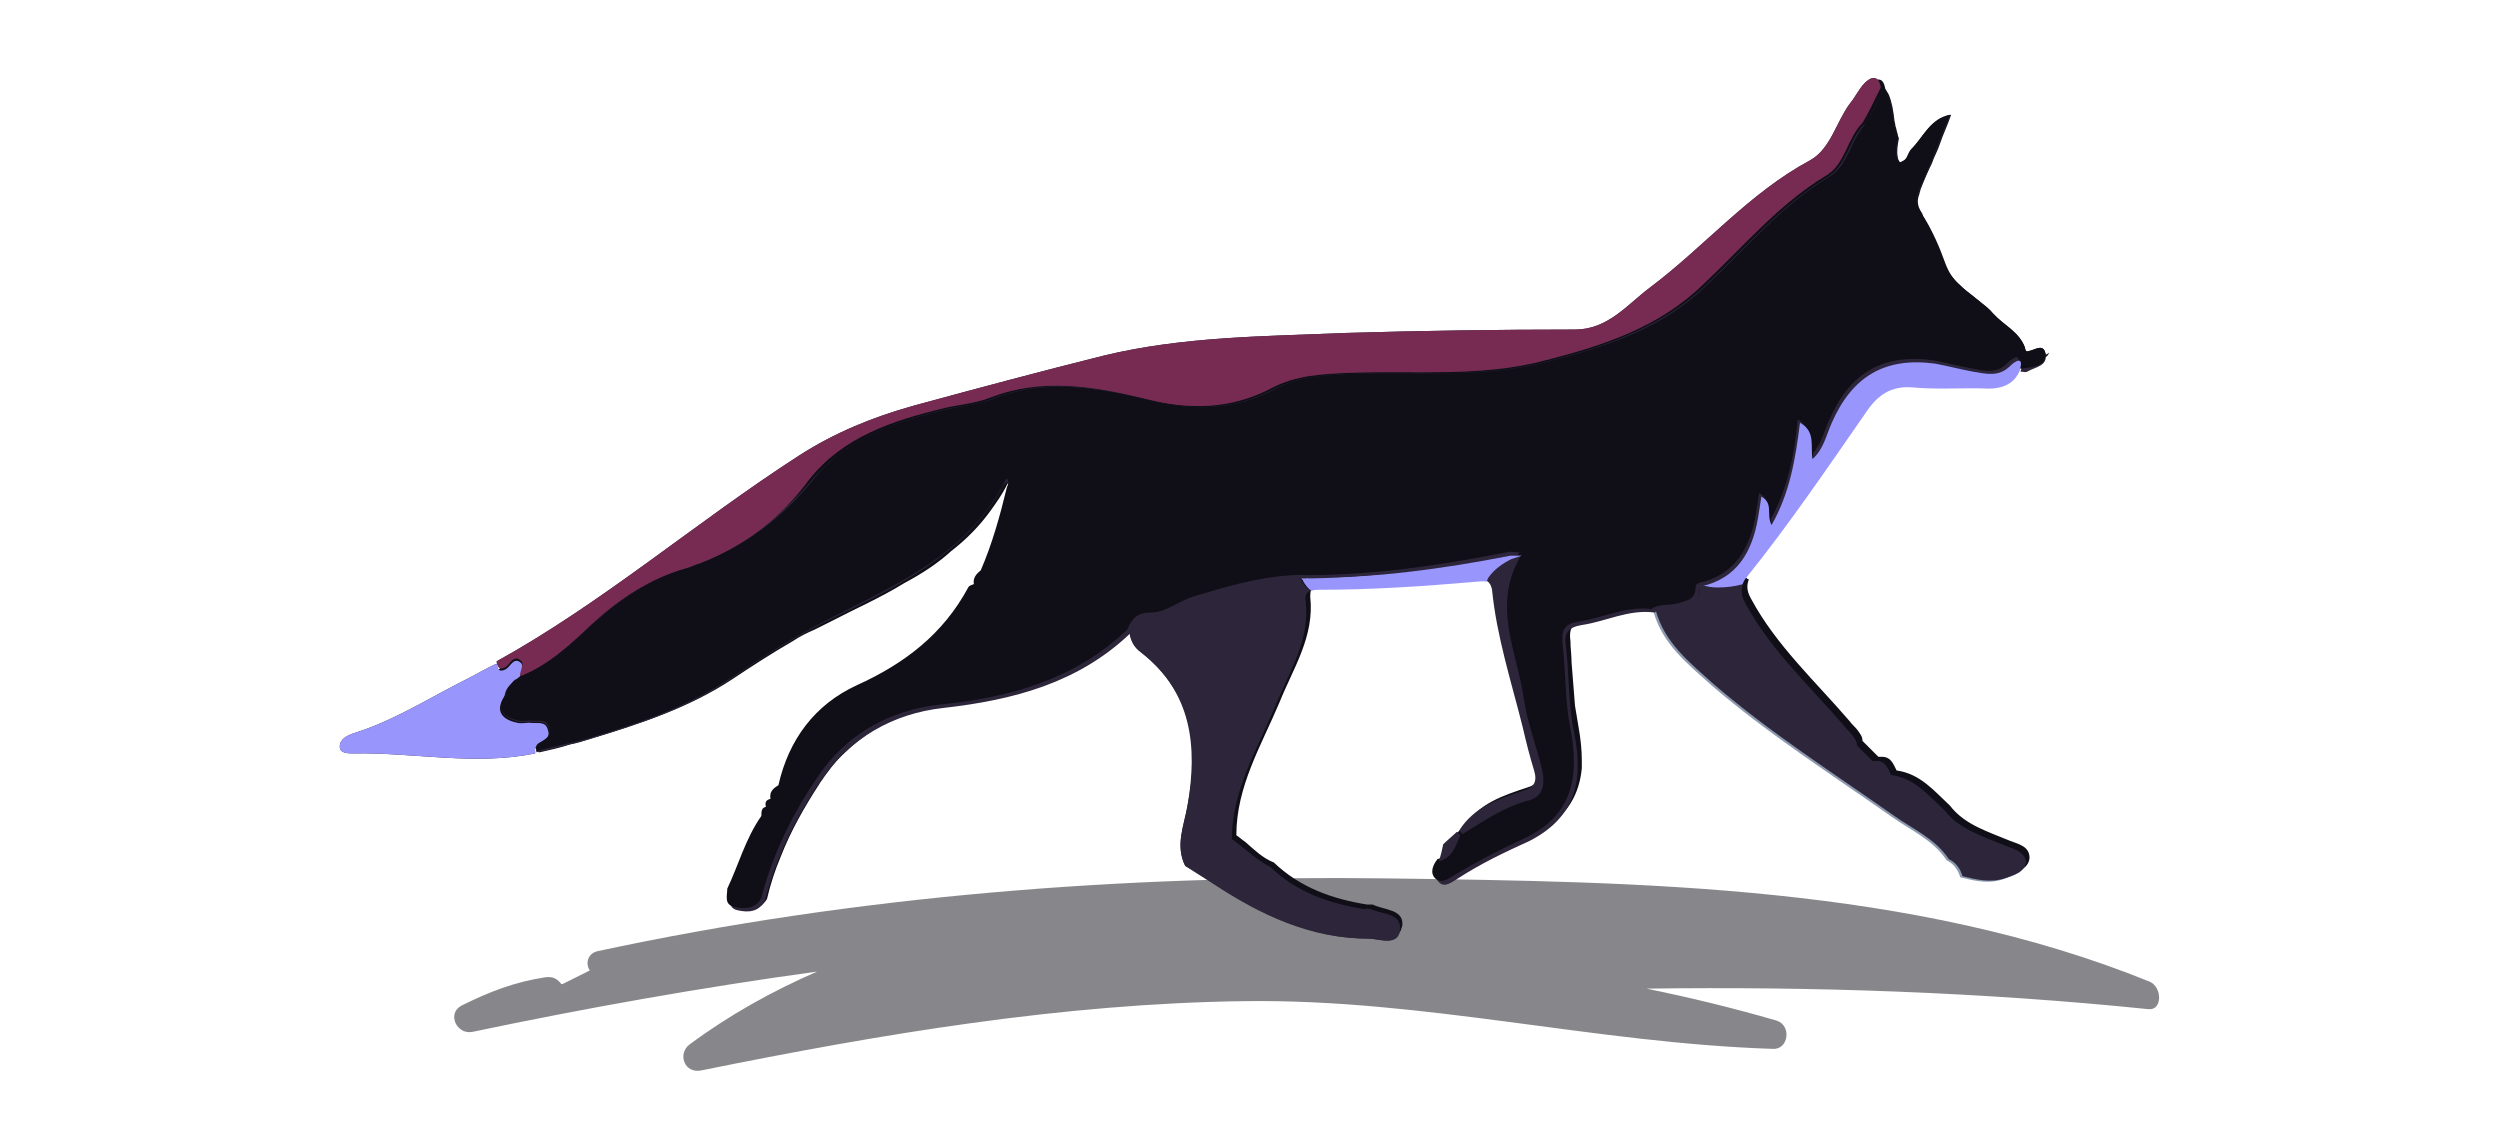<svg xmlns="http://www.w3.org/2000/svg" viewBox="0 0 220 100"><path opacity=".5" fill="#100E16" d="M189.2 86.4c-20.9-8.5-44.8-8.8-67.1-9.1-23.3-.3-46.7 1.5-69.5 6.4-.9.2-1.1 1.1-.7 1.7l-2.4 1.2h-.1c-.3-.4-.7-.7-1.4-.6-2.7.4-5 1.3-7.4 2.5-1.3.7-.4 2.6 1 2.3 10-2.1 20.1-3.9 30.3-5.3-3.9 1.7-7.7 3.8-11.2 6.4-1.1.8-.5 2.6 1 2.3 15.8-3.2 31.8-5.9 47.9-6.1 15.7-.2 30.8 3.7 46.4 4.2 1.4.1 1.7-2.1.3-2.5-3.8-1.1-7.5-2-11.4-2.8 14.7-.2 29.4.3 44.1 1.8 1.3.2 1.3-1.9.2-2.4z"/><path fill="#100E16" d="M180 31.1c-.2-.9-.9-.3-1.5-.2-.2.1-.3-.1-.3-.3-.5-1.4-1.9-2-2.8-3-.3-.4-.7-.7-1.1-1-.2-.2-.4-.3-.6-.5-.4-.3-.8-.6-1.1-.9l-.1-.1c-.6-.5-1-1.1-1.3-1.9-.5-1.4-1.1-2.8-1.9-4.1-.1-.1-.1-.3-.2-.4-.4-.6-.4-1.1-.2-1.6 0-.1.1-.3.1-.4.3-.8.6-1.5 1-2.3.2-.6.5-1.1.7-1.7.3-.9.7-1.7 1-2.6-.2 0-.4.1-.6.2-.4.1-.7.4-1 .6-.7.6-1.2 1.5-1.8 2.2-.3.3-.3.7-.6.9-.1.1-.3.2-.5.3-.1-.2-.2-.3-.2-.5-.1-.5 0-1.1.1-1.6 0-.1-.1-.2-.1-.4-.1-.2-.1-.5-.2-.7 0-.2-.1-.4-.1-.6-.1-.8-.2-1.5-.5-2.2-.1-.2-.2-.3-.3-.5-.2-1.2-.9-.8-1.4-.4-.5.5-.9 1.2-1.3 1.8-1.3 1.6-1.7 4-3.5 5-5.4 2.9-9.3 7.6-14.1 11.2-2 1.5-3.7 3.7-6.6 3.7-6.7 0-13.5.1-20.2.3-7.2.3-14.3.2-21.3 2-5.6 1.4-11.1 2.8-16.7 4.4-3.6 1-7 2.4-10.1 4.4-9 5.8-17.1 12.9-26.6 18.1 0 .2 0 .5-.3.7-.1 0-.1.1-.2.1-.6.5-1.2.9-1.8 1.3-.3.2-.6.2-.8.1-1.4.7-2.8 1.4-4.2 2-.9.4-1.8.8-2.8 1.2-1.6.7-4.5 1.3-1.1 1.5 2.8.2 5.4-.1 8.2.4 1.9.3 3.5.2 5.5.1.4 0 .7.2.8.5h.1c.9-.2 1.8-.4 2.7-.7.6-.1 1.2-.3 1.8-.5 4.3-1.3 8.6-2.7 12.4-5.2 1.8-1.2 3.5-2.3 5.4-3.4.6-.4 1.2-.7 1.9-1l1.2-.6c2.3-1.2 4.6-2.2 6.7-3.5 1.5-.8 2.9-1.7 4.1-2.8 1.3-1 2.5-2.2 3.5-3.6.5-.7 1-1.4 1.4-2.2 0-.1.1-.1.1-.2.1-.1.1-.2.2-.3.2.3.1.6 0 .8-.6 2.5-1.3 5-2.3 7.3l-.1.1-.4.4c-.1.2-.2.4-.1.7 0 0-.1 0-.1.1-.1.1-.3.1-.3.2-1.1 2.2-2.7 3.9-4.4 5.4-1.6 1.3-3.4 2.4-5.3 3.3-2.8 1.3-4.8 3.3-6 6-.4.9-.7 1.8-.9 2.8 0 0-.1 0-.1.1-.1 0-.2.1-.2.2l-.2.2-.1.1c0 .1-.1.2-.1.2v.5h-.1c-.1 0-.1 0-.2.1s-.2.2-.2.3v.2h-.1c-.1 0-.1 0-.2.1-.1.2-.2.4-.1.6-.1.1-.2.3-.3.5-.6.9-1 1.9-1.4 2.9-.2.4-.3.8-.5 1.2-.1.3-.2.5-.3.8-.1.1-.1.2-.2.4s-.2.5-.3.7v.7c0 .4.1.7.6.9.6.1 1.2.2 1.7-.1.1-.1.3-.2.4-.3.1-.1.3-.3.4-.5.3-1.3.7-2.5 1.2-3.7.9-2.3 2.1-4.4 3.4-6.4.1-.2.3-.4.4-.6.1-.1.2-.3.3-.4.5-.7 1.1-1.4 1.8-2l.1-.1c2.3-2.1 5.2-3.5 8.5-3.8 2-.2 4-.5 5.9-1 1.2-.3 2.4-.7 3.5-1.1 2.5-1 4.9-2.4 7-4.5.1.7.5 1.3 1 1.7.6.4 1.1.9 1.5 1.4.2.2.4.5.6.7 1 1.2 1.6 2.6 2 4 .1.6.2 1.2.3 1.7.2 1.8 0 3.7-.3 5.6-.2.8-.4 1.7-.5 2.5 0 .3-.1.5-.1.8 0 .7.1 1.3.4 2 .8.5 1.7 1.1 2.5 1.6 4.1 2.7 8.5 4.8 13.6 4.8.8 0 2.1.5 2.6-.3.1-.1.1-.3.2-.5.2-1.5-1.6-1.4-2.6-1.9h-.3-.2c-3.1-.5-5.9-1.5-8.2-3.7-1-.4-1.7-1.1-2.5-1.8-.3-.2-.5-.4-.8-.6h-.2.2c0-4.3 2.2-7.9 3.8-11.7 1.2-3 3.1-5.8 2.7-9.3 0-.5.1-.7.3-.8v-.1c-.2-.2-.5-.5-.6-.8 0-.1-.1-.2-.2-.3.1.1.2.2.2.3.2.3.4.5.6.8 0-.2.2-.4.5-.4l.1-.1c1.9-.7 3.8-.4 5.9-.5.2 0 .3.1.5.2 2.4-.3 4.8-.7 7.3-.8.2-.1.4-.1.8 0s.5.5.5.8c.2.1.4.3.5.8.4 4.1 1.7 8.1 2.7 12.1.3 1.3.6 2.5 1 3.8.3 1 0 1.5-1 1.8-2.1.7-4.3 1.4-5.6 3.5-.4.3-.8.7-1.2 1-.1.5-.2 1-.4 1.5-.2.3-.4.6-.4.9-.1.2 0 .5.1.7 0 .1.1.1.1.2.6.5 1.2 0 1.7-.3 2-1.2 4.1-2.3 6.3-3.3.3-.1.5-.3.7-.4 2.3-1.4 3.3-3.3 3.5-5.5v-.7c0-.9-.1-1.9-.3-3l-.3-1.8c-.1-1.2-.2-2.5-.3-3.8 0-.6-.1-1.3-.1-1.9-.1-.7 0-1.2.4-1.5.1-.1.2-.1.3-.2.2-.1.4-.2.7-.2.8-.1 1.6-.4 2.4-.6.3-.1.5-.1.8-.2.3-.1.6-.1.9-.2.8-.1 1.5-.2 2.3-.1.8 2.9 3 4.6 5.1 6.5 5 4.3 10.5 7.8 15.9 11.6 1.7 1.2 3.6 2 4.8 3.8.6.3 1 .8 1.2 1.5.8.2 1.5.4 2.3.4.5 0 .9 0 1.4-.2.8-.3 1.8-.5 1.9-1.5 0-1-.9-1.2-1.7-1.5-1.9-.8-4-1.4-5.3-3.1-1.4-1.3-2.6-2.8-4.7-3.1-.3-.6-.5-1.2-1.3-1.2h-.3l-1.4-1.4c0-.4-.2-.6-.4-.9-.2-.3-.5-.5-.7-.8-3-3.5-6.5-6.7-8.7-10.8-.4-.7-.4-1.2-.2-1.7-.3-.1-.5-.5-.2-.8.4-.4.8-.8 1.1-1.2.2-.3.4-.7.6-1 .1-.1.2-.2.3-.2.3-.3.5-.7.8-1 .3-.4.7-.7 1-1.1-.1-.2-.1-.4.1-.6 1.1-1.3 1.9-2.9 3-4.2 0 0 0-.1.1-.2.8-1.3 1.8-2.5 2.7-3.8.6-.9 1.2-2 2-2.8 1.3-1.2 3.2-1.5 4.9-1.1 1 .1 2 0 3 0 1.2 0 3.6.5 4.3-.8.1-.2.3-.2.4-.2h.7c.2-.1.4-.2.7-.3.2-.1.3-.1.5-.2s.3-.2.4-.4-.3.3-.3 0zM45.8 59.7c-.1-.4.2-.8.2-1.1 0 .3-.3.7-.2 1.1zm106.7-9.5c.2-.1.3-.3.5-.5s.3-.4.5-.6c-.4.5-.7.8-1 1.1zm6.1-13.1c-.2 2-.5 3.9-1.1 5.8-.4 1.1-.8 2.2-1.4 3.3.6-1.1 1.1-2.1 1.4-3.3.6-1.9.9-3.8 1.1-5.8.2.1.4.2.5.4-.2-.2-.3-.3-.5-.4z"/><path fill="#100E16" d="M107.8 73.6c.1 0 .1.1.2.1-.1 0-.1 0-.2-.1zM127.5 75.4l.3-.3s0 .1-.1.1l-.2.2zM128.1 74.6c.1-.2.1-.3.2-.5 0 .1 0 .1-.1.2 0 .1 0 .2-.1.3zM128.5 73.5c.1 0 .1 0 0 0 .1 0 .1 0 0 0zM151.9 50.7c-.3.2-.6.3-.9.5.2-.1.6-.3.9-.5zM149.4 52.3c0 .1-.1.3-.2.4.2-.1.2-.2.2-.4zM45.3 59.9zM60.4 50.1c.2-.1.5-.2.7-.3H61l-.6.3zM168.8 31.7c.5 0 1 .1 1.6.1-.5 0-1.1-.1-1.6-.1zM177.1 32c.2-.2.4-.3.5-.3-.2 0-.4.2-.5.3z"/><path opacity=".5" fill="#18335E" d="M176.4 74.4c-1.9-.8-4-1.4-5.3-3.1-1.4-1.3-2.6-2.8-4.7-3.1-.3-.7-.6-1.4-1.6-1.2l-1.4-1.4h-.5c.1 0 .3.1.5 0-.1-.8-.7-1.1-1.2-1.7-3-3.5-6.5-6.7-8.7-10.8-.5-1-.4-1.6.2-2.4 3.7-4.6 7.1-9.6 10.5-14.5 1-1.5 2.2-2.4 4.2-2.2 2.2.2 4.4 0 6.6.1 1.2 0 2.2-.4 2.7-1.5.5-1.5-.4-.9-.8-.5-1 1-2.1.7-3.3.5-1.1-.2-2.2-.5-3.3-.7-4.4-.6-7.3 1.1-9.1 5.2-.5 1.1-.7 2.3-1.7 3.2-.2-1.2.3-2.4-1.1-3.2-.4 3.2-.9 6.2-2.5 9-.5-.9.2-1.9-.9-2.5-.1.7-.2 1.3-.3 1.9-.5 2.9-1.8 5.3-5 6-.3.1-.3.3-.3.6-.1 1-1 1.1-1.6 1.2-.8.2-1.6 0-2.3.5.8 2.9 3 4.6 5.1 6.5 5 4.3 10.5 7.8 15.9 11.6 1.7 1.2 3.6 2 4.8 3.8.6.3 1 .8 1.2 1.5 1.2.3 2.4.6 3.7.2.8-.3 1.8-.5 1.9-1.5 0-1-1-1.2-1.7-1.5z"/><path fill="#2D253A" d="M88.3 42.7c-3.5 6.4-9.8 9.1-15.8 12.1-2.9 1.5-5.7 3.2-8.4 5.1-3.8 2.5-8.1 3.9-12.4 5.2-1.5.4-3 .8-4.5 1.1 0-.2-.1-.5.2-.7.6-.3 1.2-.7.9-1.4-.3-.8-1-.5-1.6-.6-.4 0-.8.1-1.1 0-1.5-.4-1.9-1.2-1.1-2.3.4.8 1.1.3 1.4 0 1.3-1.3 2.9-2 4.4-2.8 3.8-1.9 6-5.9 9.9-7.7.2-.1.2-.4.3-.7.4-.1.7-.3 1.1-.4.3.4.8.4 1.2.4 4.5.3 7.6-2.5 10-5.5 1.9-2.4 4.1-4 6.8-5.1 1.5-.7 3.2-1.2 4.7-1.9 3.5-1.7 7-1.3 10.5 0 1.5.6 2.8 1.7 4.5 1.9 5.2.7 10.3 1.1 14.9-2 .5-.3 1.1-.6 1.7-.8 1.8-.6 3.6-1.4 5.5.1.6.5 1.5.5 2.4.5 4.3.1 8.4-1.2 12.6-2 3.7-.7 6.6-3.2 9.9-5 2.8-1.5 5.4-3.3 7.9-5.4 2.3-2 4.2-4.3 6.4-6.3 2.4-2.1 3.3-4.6 3.6-7.5.5-1 1-2.1 1.6-3.1 1 1.3.7 2.9 1.2 4.4-.1.7-.2 1.4.1 2.1.8-.1.8-.8 1.1-1.2 1.1-1.1 1.7-2.7 3.4-3-.9 2.2-1.7 4.4-2.7 6.6-.3.8-.4 1.3.1 2 .9 1.4 1.5 3 2.1 4.5.8 2 2.9 2.9 4.3 4.4.9 1 2.3 1.6 2.8 3 .1.2.1.3.3.3.5-.2 1.3-.8 1.5.2.2 1-.9 1.1-1.6 1.5-.1.1-.4 0-.6 0 .5-1.5-.4-.9-.8-.5-1 1-2.1.7-3.3.5-1.1-.2-2.2-.5-3.3-.7-4.4-.6-7.3 1.1-9.1 5.2-.5 1.1-.7 2.3-1.7 3.2-.2-1.2.3-2.4-1.1-3.2-.4 3.2-.9 6.2-2.5 9-.5-.9.2-1.9-.9-2.5-.1.7-.2 1.3-.3 1.9-.5 2.9-1.8 5.3-5 6-.3.1-.3.3-.3.6-.1 1-1 1.1-1.6 1.2-.8.2-1.6 0-2.3.5-2.3-.3-4.3.8-6.4 1.1-1.2.2-1.6.7-1.4 1.9.3 2.5.2 5 .7 7.5.9 4.2.2 7.5-3.9 9.6-2.2 1-4.3 2-6.3 3.3-.5.3-1.2.9-1.7.3-.5-.5-.2-1.2.2-1.7 1.2-.3 1.5-1.3 1.9-2.3 1.8-1.1 3.5-2.3 5.6-2.9 1.6-.4 1.8-1.5 1.5-2.9-.5-2.1-1.3-4.1-1.6-6.2-.6-4.2-2.9-8.3-.2-12.7h-1.1c-6.1 1.2-12.3 2.1-18.5 2-3.1.2-6.1 1-9.1 1.9-1.3.4-2.3 1.4-3.7 1.4-1.2 0-1.7.5-2.1 1.5-4.6 4.4-10.3 5.9-16.5 6.6-4.5.5-8.2 2.7-10.7 6.3-2.2 3.2-4 6.8-5 10.7-.6 1-1.5 1-2.4.8-.9-.2-.6-1-.6-1.6 1-2.1 1.6-4.5 3-6.4.5-.1.5-.4.4-.8.4-.1.5-.3.4-.7.6-.2.8-.6.7-1.2.9-.2.9-1.1 1.2-1.7 1.3-3.2 3.5-5.4 6.8-6.5 4.7-1.5 7.4-5 9.1-9.5.5-.3.8-.6.6-1.2.9-2.4 1.6-4.8 2.3-7.3.1-.3.2-.6 0-.8-.3 0-.4.2-.5.3z"/><path fill="#2D253A" d="M61.5 49.6c-.4.1-.7.3-1.1.4-3.2.9-5.9 2.7-8.3 4.9-1.9 1.8-3.8 3.6-6.3 4.6-.2-.5.5-1 0-1.4-.6-.5-.9.3-1.3.6-.6.3-.7 0-.8-.5 9.4-5.2 17.6-12.3 26.6-18.1 3.1-2 6.5-3.4 10.1-4.4 5.5-1.5 11.1-3 16.7-4.4 7-1.7 14.2-1.7 21.3-2 6.7-.2 13.5-.3 20.2-.3 2.9 0 4.6-2.2 6.6-3.7 4.8-3.6 8.7-8.3 14.1-11.2 1.8-1 2.3-3.4 3.5-5 .5-.6.8-1.3 1.3-1.8s1.2-.8 1.4.4c-.5 1-1 2.1-1.6 3.1-1.4 1.4-1.5 3.7-3.3 4.7-4.1 2.5-7.2 6.2-10.7 9.5-3.9 3.8-8.8 5.4-13.9 6.7-5.6 1.5-11.4.9-17.1 1.1-2.5.1-4.9.2-7.1 1.4-3.5 1.8-7.1 1.9-11 .9-4.5-1.1-9.1-1.9-13.7-.1-1.3.5-2.7.6-4 .9-4.5 1.1-8.9 2.5-11.9 6.3-2.5 3.4-5.7 5.9-9.7 7.4z"/><path fill="#2D253A" d="M43.7 58.4c.1.5.2.8.8.5.4-.2.7-1.1 1.3-.6.4.3-.2.9 0 1.4h-.1c-.2 0-.4.1-.5.3-.3.4-.8.7-.8 1.3-.8 1.1-.4 2 1.1 2.3.4.1.7 0 1.1 0 .6.1 1.4-.2 1.6.6.3.8-.4 1.1-.9 1.4-.3.2-.2.4-.2.7-5.3 1.1-10.7-.1-16 0-.5 0-1.2 0-1.2-.6 0-.7.7-1 1.3-1.2 3.5-1.1 6.6-3.1 9.8-4.7 1-.5 1.8-1 2.7-1.4z"/><g fill="#2D253A"><path d="M85.8 51.6c-1.7 4.4-4.4 7.9-9.1 9.5-3.3 1.1-5.5 3.3-6.8 6.5-.3.6-.3 1.5-1.2 1.7.9-4 3.2-7.1 6.9-8.8 4.1-1.9 7.6-4.5 9.8-8.6 0-.2.3-.2.4-.3zM68.7 69.3c.1.6-.1 1-.7 1.2-.1-.6.2-.9.7-1.2zM86.4 50.4c.2.6 0 1-.6 1.2-.1-.6.2-.9.6-1.2zM68 70.5c.1.4 0 .7-.4.7-.1-.4 0-.6.4-.7zM67.6 71.2c0 .4 0 .7-.4.8-.1-.4-.1-.7.4-.8z"/></g><path fill="#2D253A" d="M61.5 49.6c3.9-1.6 7.2-4.1 9.9-7.3 3.1-3.7 7.4-5.2 11.9-6.3 1.3-.3 2.8-.4 4-.9 4.6-1.8 9.2-1.1 13.7.1 3.9 1 7.5.9 11-.9 2.3-1.2 4.7-1.3 7.1-1.4 5.7-.2 11.4.4 17.1-1.1 5.1-1.3 10-3 13.9-6.7 3.5-3.3 6.6-7 10.7-9.5 1.8-1.1 1.9-3.4 3.3-4.7-.3 2.9-1.3 5.4-3.6 7.5-2.2 2-4.1 4.4-6.4 6.3-2.5 2.1-5.1 3.9-7.9 5.4-3.3 1.7-6.1 4.2-9.9 5-4.2.8-8.2 2.2-12.6 2-.8 0-1.8 0-2.4-.5-1.8-1.6-3.7-.7-5.5-.1-.6.2-1.2.5-1.7.8-4.6 3.1-9.8 2.8-14.9 2-1.7-.2-3-1.3-4.5-1.9-3.5-1.4-7-1.7-10.5 0-1.5.7-3.2 1.2-4.7 1.9-2.6 1.2-4.9 2.7-6.8 5.1-2.4 3.1-5.5 5.8-10 5.5-.4.1-.9.2-1.2-.3zM104.3 76.2c-.9-1.8-.1-3.5.2-5.3 1-5.2.5-9.9-4.1-13.5-.6-.4-.9-1-1-1.7.4-1 .9-1.5 2.1-1.5 1.3 0 2.4-1 3.7-1.4 3-.9 6-1.8 9.1-1.9.5 4-1 7.4-2.7 10.9-1.7 3.3-3.2 6.8-3.9 10.5-.2.8-.3 1.5.8 1.6 1.1.8 2.1 1.8 3.3 2.4 2.3 2.2 5.1 3.2 8.2 3.7h.6c1 .5 2.8.3 2.6 1.9-.2 1.4-1.8.7-2.7.7-5.1 0-9.4-2.1-13.6-4.8-.9-.6-1.7-1.1-2.6-1.6zM44.4 61.2c0-.6.6-.9.8-1.3.2-.1.3-.2.5-.3h.1c2.5-1 4.4-2.8 6.3-4.6 2.4-2.3 5.1-4 8.3-4.9-.1.2-.1.6-.3.7-3.9 1.8-6 5.8-9.9 7.7-1.6.8-3.2 1.5-4.4 2.8-.3.3-.9.8-1.4-.1zM151.6 52c.3 0 .4.1.3.3 0-.1-.1-.2-.3-.3zM150.3 52.3l.6-.3-.6.3z"/><path fill="#2D253A" d="M45.7 59.6c-.2.1-.3.2-.5.3.1-.2.3-.3.5-.3z"/><path fill="#772B52" d="M61.5 49.6c-.4.1-.7.3-1.1.4-3.2.9-5.9 2.7-8.3 4.9-1.9 1.8-3.8 3.6-6.3 4.6-.2-.5.5-1 0-1.4-.6-.5-.9.3-1.3.6-.6.3-.7 0-.8-.5 9.4-5.2 17.6-12.3 26.6-18.1 3.1-2 6.5-3.4 10.1-4.4 5.5-1.5 11.1-3 16.7-4.4 7-1.7 14.2-1.7 21.3-2 6.7-.2 13.5-.3 20.2-.3 2.9 0 4.6-2.2 6.6-3.7 4.8-3.6 8.7-8.3 14.1-11.2 1.8-1 2.3-3.4 3.5-5 .5-.6.8-1.3 1.3-1.8s1.2-.8 1.4.4c-.5 1-1 2.1-1.6 3.1-1.4 1.4-1.5 3.7-3.3 4.7-4.1 2.5-7.2 6.2-10.7 9.5-3.9 3.8-8.8 5.4-13.9 6.7-5.6 1.5-11.4.9-17.1 1.1-2.5.1-4.9.2-7.1 1.4-3.5 1.8-7.1 1.9-11 .9-4.5-1.1-9.1-1.9-13.7-.1-1.3.5-2.7.6-4 .9-4.5 1.1-8.9 2.5-11.9 6.3-2.5 3.4-5.7 5.9-9.7 7.4z"/><path fill="#9896FC" d="M43.7 58.4c.1.5.2.8.8.5.4-.2.7-1.1 1.3-.6.4.3-.2.9 0 1.4h-.1c-.2 0-.4.1-.5.3-.3.4-.8.7-.8 1.3-.8 1.1-.4 2 1.1 2.3.4.1.7 0 1.1 0 .6.1 1.4-.2 1.6.6.3.8-.4 1.1-.9 1.4-.3.2-.2.4-.2.7-5.3 1.1-10.7-.1-16 0-.5 0-1.2 0-1.2-.6 0-.7.7-1 1.3-1.2 3.5-1.1 6.6-3.1 9.8-4.7 1-.5 1.8-1 2.7-1.4z"/><path fill="#100E16" d="M180 31.1c-.2-.9-.9-.3-1.5-.2-.2.1-.3-.1-.3-.3-.5-1.4-1.9-2-2.8-3-1.4-1.5-3.5-2.4-4.3-4.4-.6-1.6-1.2-3.1-2.1-4.5-.5-.7-.4-1.2-.1-2 1-2.2 1.8-4.4 2.7-6.6-1.7.3-2.3 1.9-3.4 3-.4.4-.3 1.1-1.1 1.2-.4-.7-.2-1.4-.1-2.1-.5-1.4-.3-3.1-1.2-4.4-.5 1-1 2.1-1.6 3.1-1.4 1.4-1.5 3.7-3.3 4.7-4.1 2.5-7.2 6.2-10.7 9.5-3.9 3.8-8.8 5.4-13.9 6.7-5.6 1.5-11.4.9-17.1 1.1-2.5.1-4.9.2-7.1 1.4-3.5 1.8-7.1 1.9-11 .9-4.5-1.1-9.1-1.9-13.7-.1-1.3.5-2.7.6-4 .9-4.5 1.1-8.9 2.5-11.9 6.3-2.7 3.3-5.9 5.7-9.9 7.3-.4.1-.7.3-1.1.4-3.2.9-5.9 2.7-8.3 4.9-1.9 1.8-3.8 3.6-6.3 4.6h-.1c-.2.1-.3.2-.5.3-.3.4-.8.7-.8 1.3-.8 1.1-.4 2 1.1 2.3.4.1.7 0 1.1 0 .6.1 1.4-.2 1.6.6.3.8-.4 1.1-.9 1.4-.3.2-.2.4-.2.7 1.5-.4 3-.7 4.5-1.1 4.3-1.3 8.6-2.7 12.4-5.2 2.7-1.8 5.5-3.6 8.4-5.1 6-3.1 12.4-5.7 15.8-12.1.1-.2.2-.4.3-.5.2.3.1.6 0 .8-.6 2.5-1.3 5-2.3 7.3-.4.3-.7.7-.6 1.2-.2.1-.4.1-.5.3-2.2 4.1-5.6 6.7-9.8 8.6-3.7 1.7-6 4.8-6.9 8.8-.5.3-.8.6-.7 1.2-.4.1-.5.3-.4.7-.4.1-.4.4-.4.8-1.4 2-2 4.3-3 6.4 0 .6-.3 1.4.6 1.6.9.2 1.9.2 2.4-.8 1-3.9 2.8-7.5 5-10.7 2.4-3.6 6.2-5.8 10.7-6.3 6.1-.6 11.9-2.2 16.5-6.6.4-1 .9-1.5 2.1-1.5 1.3 0 2.4-1 3.7-1.4 3-.9 6-1.8 9.1-1.9 6.2.1 12.4-.8 18.5-2 .3-.1.6 0 1.1 0-2.6 4.3-.3 8.5.2 12.7.3 2.1 1.1 4.1 1.6 6.2.3 1.4.1 2.4-1.5 2.9-2.1.6-3.8 1.8-5.6 2.9-.4 1-.6 2-1.9 2.3-.4.5-.7 1.2-.2 1.7.6.5 1.2 0 1.7-.3 2-1.2 4.1-2.3 6.3-3.3 4.1-2 4.7-5.4 3.9-9.6-.5-2.4-.4-5-.7-7.5-.1-1.2.2-1.7 1.4-1.9 2.1-.3 4.2-1.4 6.4-1.1.7-.5 1.6-.3 2.3-.5.7-.2 1.5-.3 1.6-1.2 0-.3 0-.5.3-.6 3.2-.7 4.5-3.1 5-6 .1-.6.2-1.2.3-1.9 1.1.5.4 1.6.9 2.5 1.6-2.8 2.2-5.8 2.5-9 1.4.8.9 2 1.1 3.2 1-.9 1.2-2.2 1.7-3.2 1.8-4.1 4.7-5.8 9.1-5.2 1.1.2 2.2.5 3.3.7 1.1.2 2.3.6 3.3-.5.4-.4 1.3-1 .8.5.2 0 .4.1.6 0 .9-.1 2-.2 1.9-1.3z"/><path fill="#9896FC" d="M45.7 59.6c-.2.1-.3.2-.5.3.1-.2.3-.3.5-.3zM153.3 51.5c.1-.2.2-.5.4-.7 3.7-4.6 7.1-9.6 10.5-14.5 1-1.5 2.2-2.4 4.2-2.2 2.2.2 4.4 0 6.6.1 1.2 0 2.2-.4 2.7-1.5.5-1.5-.4-.9-.8-.5-1 1-2.1.7-3.3.5-1.1-.2-2.2-.5-3.3-.7-4.4-.6-7.3 1.1-9.1 5.2-.5 1.1-.7 2.3-1.7 3.2-.2-1.2.3-2.4-1.1-3.2-.4 3.2-.9 6.2-2.5 9-.5-.9.2-1.9-.9-2.5-.1.7-.2 1.3-.3 1.9-.5 2.9-1.8 5.3-5 6h-.1c.4.1.9.2 1.3.2.9 0 1.7-.1 2.4-.3z"/><path fill="#2D253A" d="M176.4 74.4c-1.9-.8-4-1.4-5.3-3.1-1.4-1.3-2.6-2.8-4.7-3.1-.3-.7-.6-1.4-1.6-1.2l-1.4-1.4h-.1.1c0-.4-.2-.6-.4-.9-.2-.3-.5-.5-.7-.8-3-3.5-6.5-6.7-8.7-10.8-.4-.7-.4-1.2-.2-1.7-.7.2-1.5.3-2.3.3-.5 0-.9-.1-1.3-.2-.3.1-.3.3-.2.5-.1 1-1 1.1-1.6 1.2-.8.2-1.6 0-2.3.5.8 2.9 3 4.6 5.1 6.5 5 4.3 10.5 7.8 15.9 11.6 1.7 1.2 3.6 2 4.8 3.8.6.3 1 .8 1.2 1.5 1.2.3 2.4.6 3.7.2.8-.3 1.8-.5 1.9-1.5-.2-.9-1.1-1.1-1.9-1.4zM120.5 80c-.2-.1-.4 0-.6 0-3.1-.5-5.9-1.5-8.2-3.7-1.3-.6-2.2-1.6-3.3-2.4-.3 0-.5-.1-.6-.2.1.1.3.2.6.2 0-4.3 2.2-7.9 3.8-11.7 1.2-3 3.1-5.8 2.7-9.3-.1-.5.1-.8.4-.9-.3-.2-.5-.5-.7-.8 0-.1-.1-.2-.2-.3h-.1c-3.1.2-6.1 1-9.1 1.9-1.3.4-2.3 1.4-3.7 1.4-1.2 0-1.7.5-2.1 1.5.1.7.5 1.3 1 1.7 4.5 3.5 5 8.3 4.1 13.5-.3 1.7-1.1 3.5-.2 5.3.8.5 1.7 1.1 2.5 1.6 4.1 2.7 8.5 4.8 13.6 4.8.9 0 2.5.7 2.7-.7.3-1.6-1.6-1.4-2.6-1.9zm-12.8-6.5zM135.7 67.7c-.5-2.1-1.3-4.1-1.6-6.2-.6-4.2-2.9-8.3-.2-12.7l-.9.3c-.8.3-1.5.9-2 1.6-.1.1-.2.2-.2.4.2.1.4.3.5.8.4 4.1 1.7 8.1 2.7 12.1.3 1.3.6 2.5 1 3.8.3 1 0 1.5-1 1.8-2.1.7-4.3 1.4-5.6 3.5l.3.3c1.8-1.1 3.5-2.3 5.6-2.9 1.5-.3 1.7-1.4 1.4-2.8zM127 74.3c-.1.5-.2 1-.4 1.5 1.2-.3 1.5-1.3 1.9-2.3l-.3-.3c-.4.4-.8.7-1.2 1.1z"/><path fill="#9896FC" d="M133 49.2l.9-.3h-1c-6.1 1.2-12.2 2-18.4 2 .1.1.2.2.2.3.2.3.4.6.7.8.2-.1.5-.1.8-.1 4.5 0 9-.3 13.6-.7.3 0 .7-.1 1 0 .1-.1.1-.3.2-.4.5-.7 1.2-1.2 2-1.6z"/></svg>